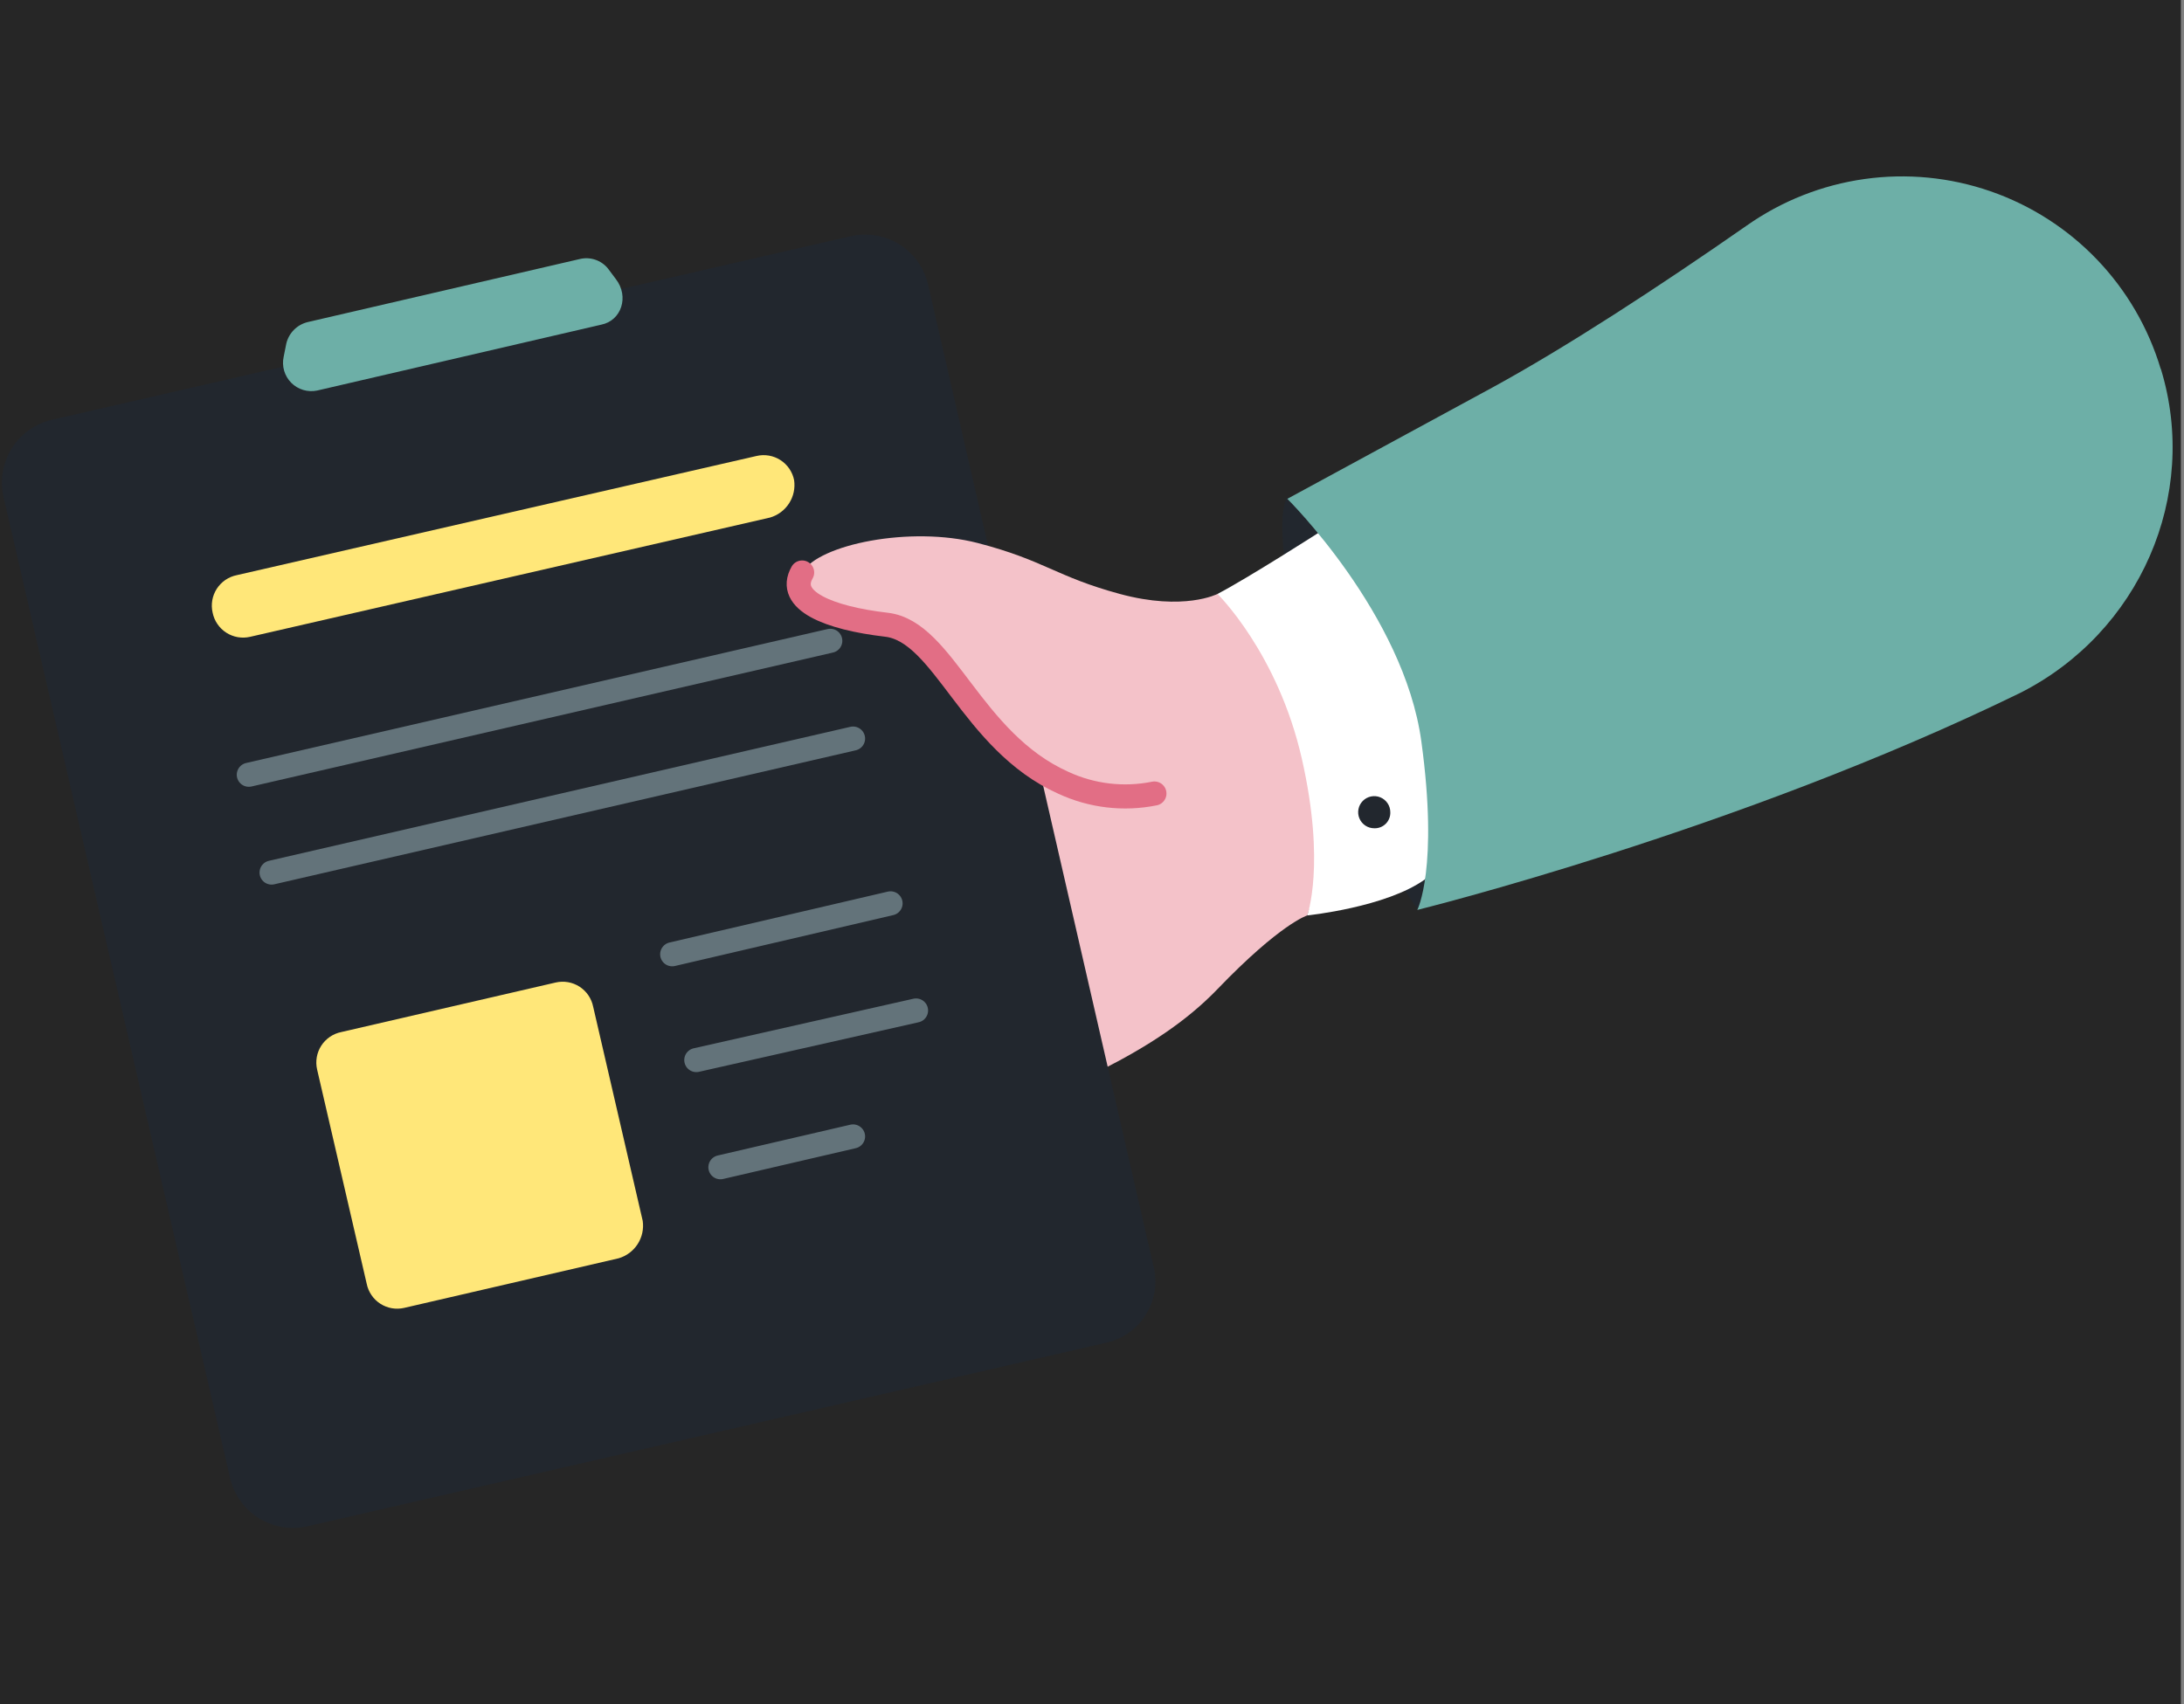<svg width="492" height="384" viewBox="0 0 492 384" fill="none" xmlns="http://www.w3.org/2000/svg">
<rect x="0" y="0" width="492" height="384" fill="#808080" stroke="none"/>
<rect width="491.3" height="384" fill="black" fill-opacity="0.7"/>
<path d="M290 112.1C290 112.1 285.78 116.32 293.62 148.32C301.46 180.32 319.28 204.76 319.28 204.76C326.263 198.138 331.407 189.817 334.212 180.612C337.016 171.406 337.384 161.63 335.28 152.24C328.6 119 290 112.1 290 112.1Z" fill="#22272E"/>
<path d="M294.49 206.27C294.49 206.27 288.49 208.08 274.27 222.87C260.05 237.66 239.27 245.2 214.51 256.37C189.75 267.54 177.68 215.62 184.02 189.37C190.02 163.11 217.22 145 217.22 145L270 152.24C270 152.24 287.51 131.41 294.45 144.99C301.13 158.58 300.53 189.06 294.49 206.27Z" fill="#F4C2C9"/>
<path d="M249.22 302.55L69.33 343.9C67.464 344.337 65.531 344.402 63.64 344.091C61.749 343.779 59.939 343.098 58.312 342.085C56.685 341.072 55.275 339.749 54.16 338.19C53.047 336.631 52.251 334.867 51.82 333L0.82 112.1C0.381 110.237 0.313 108.306 0.622 106.417C0.93 104.528 1.608 102.718 2.617 101.092C3.626 99.465 4.945 98.053 6.501 96.938C8.056 95.822 9.816 95.024 11.68 94.59L191.57 53.24C193.433 52.802 195.364 52.736 197.252 53.046C199.141 53.356 200.949 54.035 202.575 55.045C204.201 56.054 205.611 57.375 206.726 58.93C207.84 60.486 208.637 62.246 209.07 64.11L259.78 285C260.285 286.847 260.41 288.777 260.147 290.673C259.885 292.57 259.241 294.393 258.254 296.034C257.267 297.674 255.957 299.097 254.405 300.217C252.852 301.337 251.088 302.131 249.22 302.55Z" fill="#22272E"/>
<path d="M173.46 116.62L56.35 143.49C55.437 143.702 54.491 143.729 53.567 143.569C52.644 143.409 51.762 143.065 50.974 142.558C50.186 142.051 49.508 141.39 48.98 140.616C48.452 139.841 48.084 138.969 47.9 138.05V138.05C47.687 137.138 47.66 136.192 47.819 135.269C47.979 134.346 48.322 133.465 48.828 132.677C49.335 131.889 49.994 131.211 50.767 130.682C51.541 130.154 52.412 129.786 53.33 129.6L170.44 102.74C171.352 102.527 172.298 102.5 173.221 102.659C174.144 102.819 175.025 103.162 175.813 103.668C176.601 104.175 177.279 104.834 177.808 105.607C178.336 106.38 178.704 107.252 178.89 108.17V108.17C179.161 109.997 178.76 111.861 177.762 113.414C176.763 114.968 175.235 116.107 173.46 116.62V116.62Z" fill="#FFE779"/>
<path d="M56.05 174.57L187.04 144.39" stroke="#63737A" stroke-width="5.43" stroke-linecap="round" stroke-linejoin="round"/>
<path d="M61.18 196.61L192.17 166.42" stroke="#63737A" stroke-width="5.43" stroke-linecap="round" stroke-linejoin="round"/>
<path d="M139.35 283.53L91.06 294.7C90.148 294.913 89.202 294.94 88.279 294.78C87.356 294.621 86.475 294.278 85.687 293.772C84.899 293.265 84.221 292.606 83.692 291.833C83.164 291.059 82.796 290.188 82.61 289.27L71.44 241C71.228 240.087 71.201 239.141 71.361 238.217C71.521 237.294 71.865 236.412 72.372 235.624C72.879 234.836 73.54 234.158 74.314 233.63C75.088 233.102 75.961 232.734 76.88 232.55L125.17 221.39C126.082 221.177 127.028 221.15 127.951 221.309C128.874 221.469 129.755 221.812 130.543 222.318C131.331 222.825 132.009 223.484 132.538 224.257C133.066 225.03 133.434 225.902 133.62 226.82L144.79 275.11C145.048 276.933 144.641 278.788 143.641 280.335C142.642 281.882 141.118 283.016 139.35 283.53V283.53Z" fill="#FFE779"/>
<path d="M151.43 215.02L200.62 203.55" stroke="#63737A" stroke-width="5.43" stroke-linecap="round" stroke-linejoin="round"/>
<path d="M156.86 238.86L206.36 227.69" stroke="#63737A" stroke-width="5.43" stroke-linecap="round" stroke-linejoin="round"/>
<path d="M162.29 263.01L192.17 256.07" stroke="#63737A" stroke-width="5.43" stroke-linecap="round" stroke-linejoin="round"/>
<path d="M135.43 73.16L71.44 88C70.398 88.218 69.319 88.171 68.3 87.865C67.281 87.56 66.355 87.004 65.605 86.248C64.856 85.493 64.307 84.562 64.01 83.541C63.712 82.519 63.674 81.44 63.9 80.4L64.5 77.4C64.781 76.227 65.381 75.156 66.233 74.303C67.086 73.451 68.157 72.851 69.33 72.57L130.6 58.37C131.748 58.088 132.953 58.137 134.074 58.51C135.196 58.883 136.19 59.566 136.94 60.48L138.75 62.9C141.77 66.82 140 72.26 135.43 73.16Z" fill="#6DAFA7"/>
<path d="M274.27 133.83C274.27 133.83 266.72 137.75 252.27 133.83C237.82 129.91 235.37 126.28 220.27 122.36C205.17 118.44 184.35 122.66 180.73 129C177.11 135.34 186.73 139.26 199.73 140.77C212.73 142.28 218.73 167.03 239.57 176.38C274.27 191.78 305.05 144.69 274.27 133.83Z" fill="#F4C2C9"/>
<path d="M180.7 129C177.08 135.34 186.7 139.26 199.7 140.77C212.7 142.28 218.7 167.03 239.54 176.38C245.947 179.354 253.137 180.201 260.06 178.8" stroke="#E26E85" stroke-width="5.43" stroke-linecap="round" stroke-linejoin="round"/>
<path d="M297.21 119.94C297.21 119.94 281.21 130.21 274.27 133.83C274.27 133.83 287.85 147.11 293.27 170.95C298.69 194.79 294.48 206.27 294.48 206.27C294.48 206.27 312.29 204.45 321.04 198.12C321.04 198.12 329.49 184.23 322.55 157.07C315.61 129.91 297.21 119.94 297.21 119.94Z" fill="white"/>
<path d="M486.75 83.12C483.986 73.885 479.066 65.44 472.397 58.48C465.727 51.52 457.498 46.246 448.389 43.092C439.28 39.938 429.552 38.995 420.006 40.341C410.461 41.686 401.372 45.281 393.49 50.83C373.57 64.71 352.74 78.29 336.14 87.35L290 112.4C290 112.4 316.26 138.35 320.19 167.03C324.12 195.71 319.28 205.03 319.28 205.03C319.28 205.03 391.42 187.22 455.1 156.13C481.96 142.55 495.54 111.76 486.79 83.13L486.75 83.12Z" fill="#6DAFA7"/>
<path d="M313.2 183C313.198 182.284 312.984 181.586 312.585 180.992C312.186 180.398 311.62 179.935 310.958 179.663C310.297 179.39 309.569 179.32 308.868 179.461C308.166 179.602 307.522 179.947 307.017 180.454C306.511 180.96 306.168 181.605 306.029 182.307C305.89 183.009 305.962 183.737 306.236 184.398C306.511 185.058 306.975 185.623 307.57 186.021C308.165 186.418 308.864 186.63 309.58 186.63C310.061 186.648 310.541 186.567 310.989 186.391C311.437 186.215 311.844 185.948 312.184 185.607C312.524 185.266 312.79 184.858 312.965 184.41C313.14 183.961 313.22 183.481 313.2 183Z" fill="#22272E"/>
</svg>
